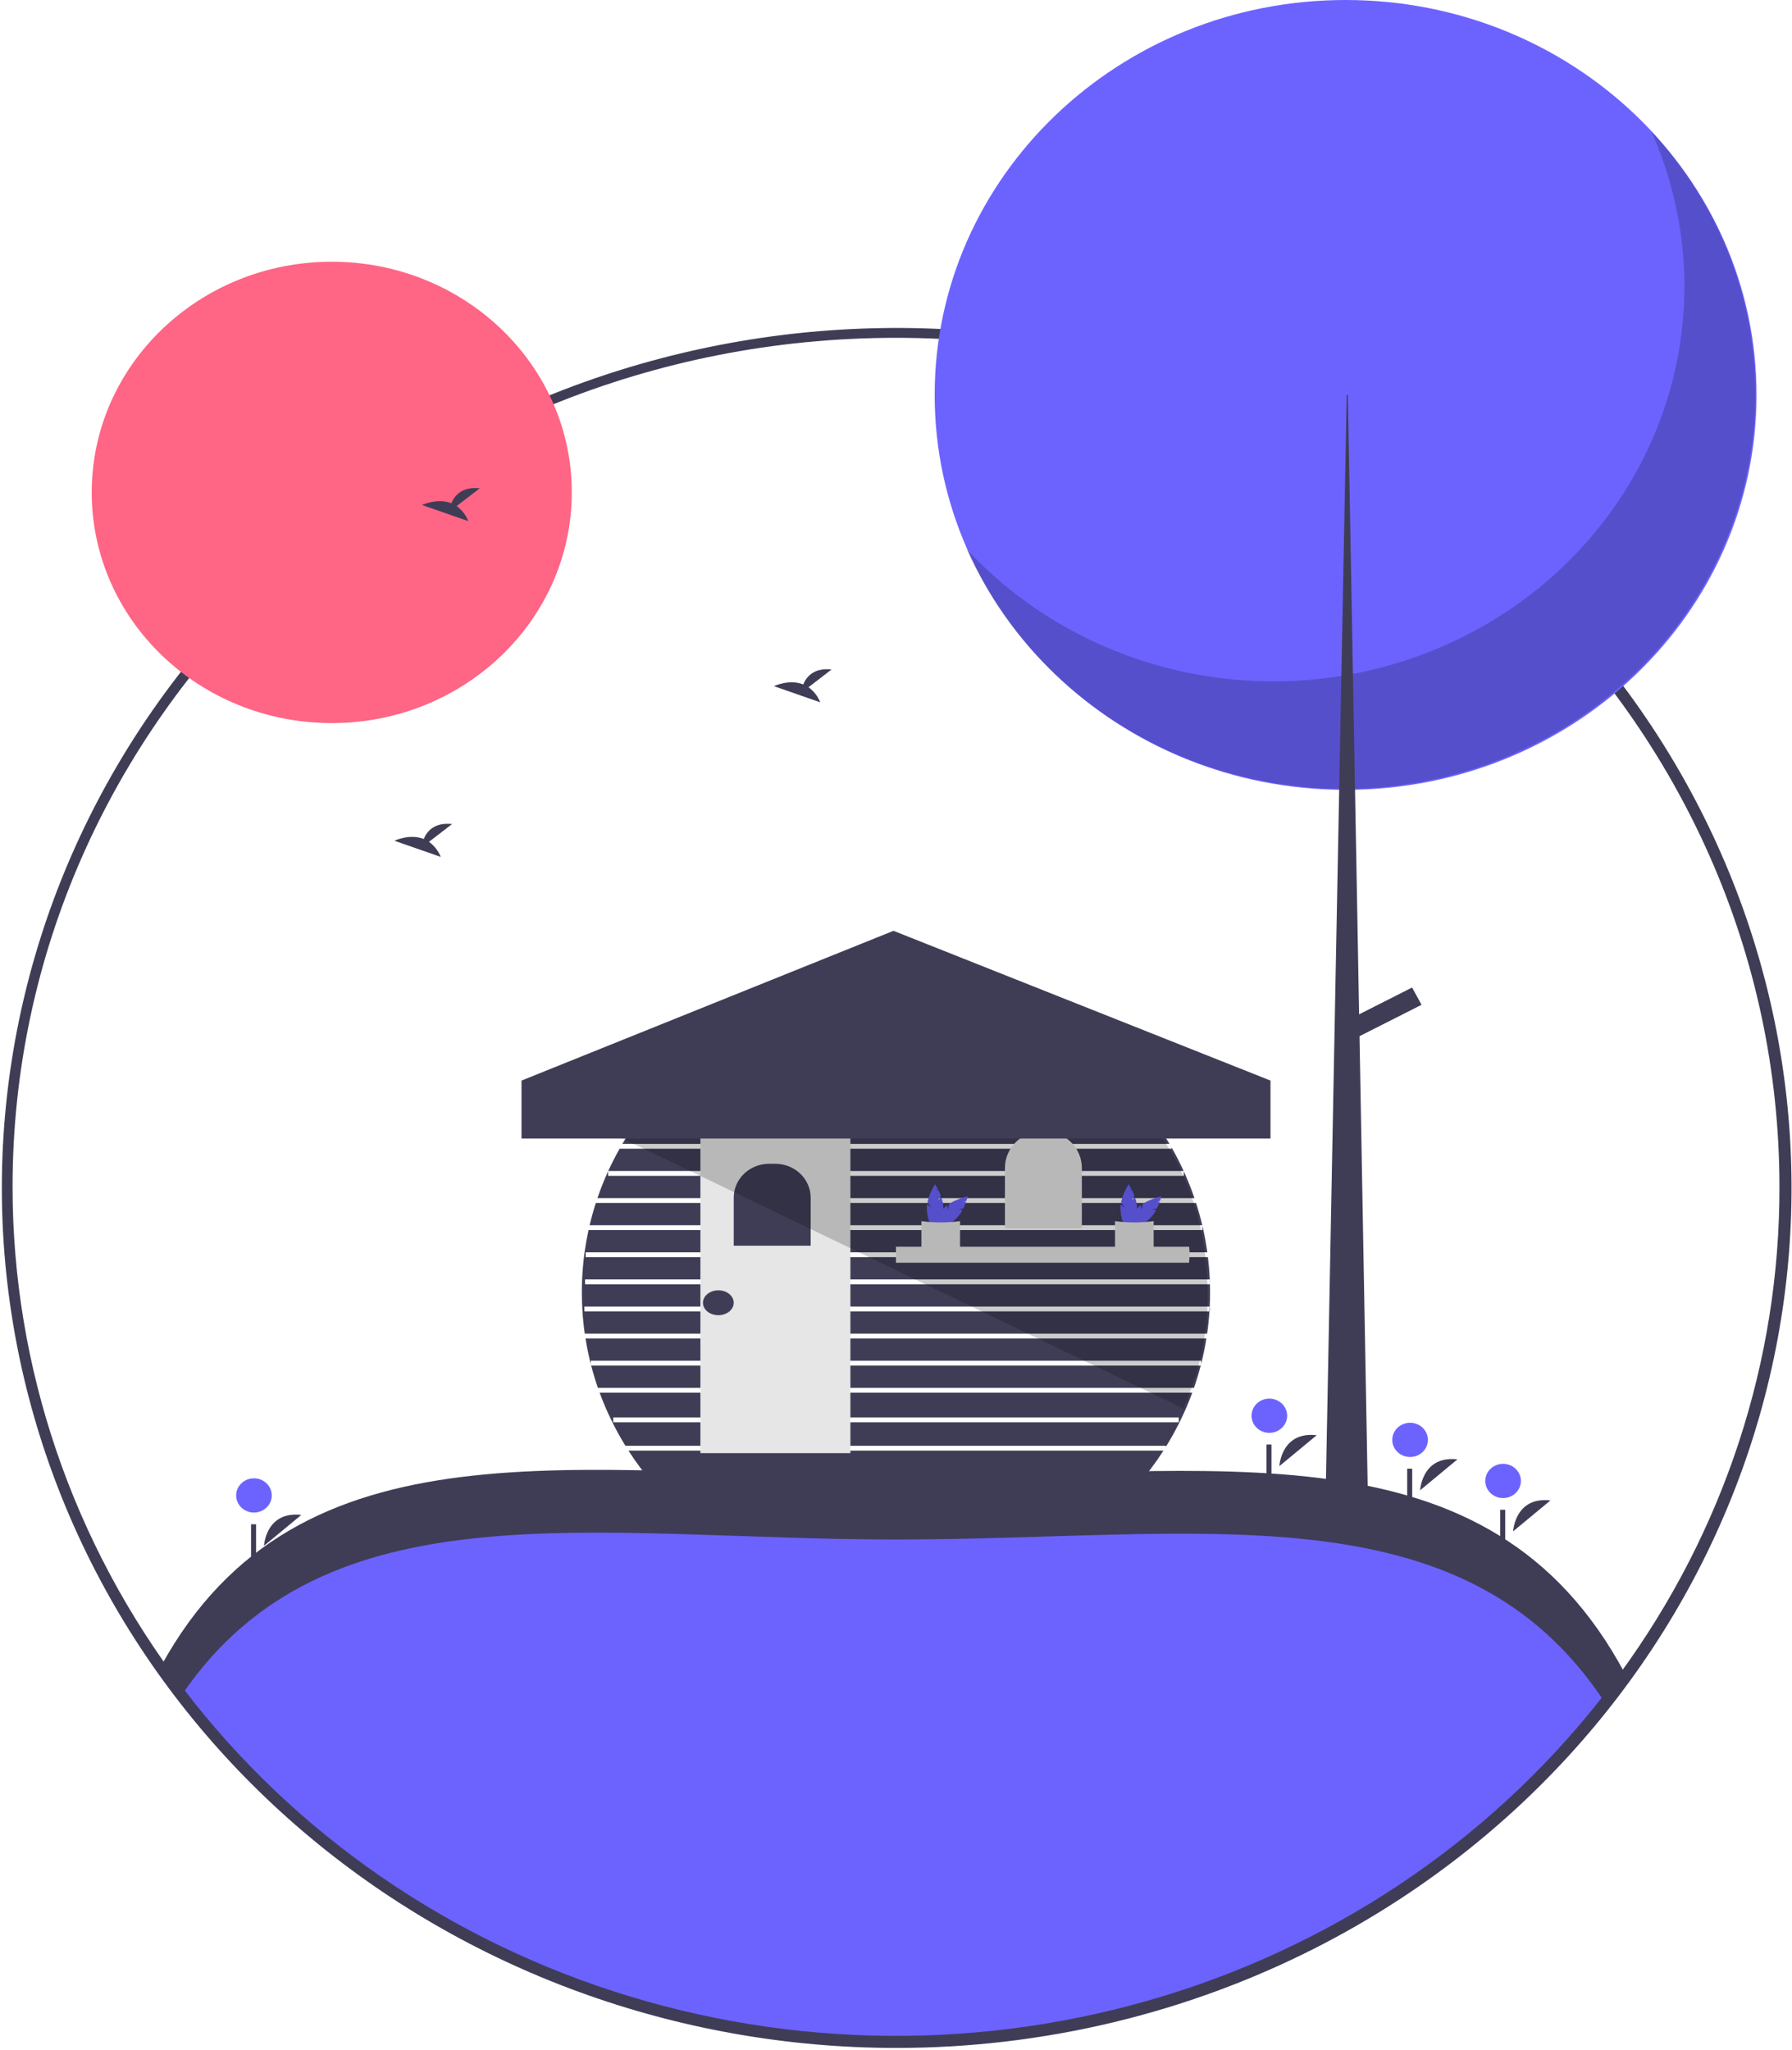 <svg width="375" height="429" viewBox="0 0 375 429" fill="none" xmlns="http://www.w3.org/2000/svg">
<g clip-path="url(#clip0)">
<path d="M125.48 291.447C126.262 293.579 127.164 295.668 128.184 297.705V297.71C129.009 299.368 129.907 300.983 130.877 302.557H243.966V302.774C244.991 301.132 245.934 299.44 246.795 297.699C247.817 295.665 248.719 293.578 249.499 291.447H125.48ZM128.331 297.639V296.628H246.664V297.639H128.331ZM137.146 311.054H237.833C239.898 308.694 241.781 306.192 243.466 303.568H131.513C133.198 306.192 135.081 308.694 137.146 311.054Z" fill="#3F3D56"/>
<path d="M251.266 285.775C250.861 287.357 250.387 288.909 249.856 290.436H125.123C124.592 288.909 124.118 287.357 123.713 285.775H251.266Z" fill="#3F3D56"/>
<path d="M251.345 285.477V284.764H123.634V285.477C123.187 283.718 122.817 281.927 122.525 280.104H252.454C252.165 281.924 251.795 283.715 251.345 285.477Z" fill="#3F3D56"/>
<path d="M122.293 273.422V274.432H253.091C252.991 276.005 252.833 277.556 252.607 279.093H122.372C122.151 277.566 121.988 276.02 121.893 274.453C121.799 273.128 121.757 271.794 121.757 270.444C121.757 269.534 121.778 268.63 121.814 267.73V267.72C121.904 265.804 122.076 263.914 122.33 262.048V262.043C122.551 260.481 122.826 258.938 123.156 257.413H251.613V256.493C252.044 258.323 252.388 260.183 252.644 262.074H122.561V263.085H252.775C252.949 264.495 253.072 265.917 253.143 267.351L253.159 267.745H122.43V268.756H253.196C253.217 269.317 253.222 269.878 253.222 270.444C253.222 271.445 253.196 272.436 253.149 273.422H122.293Z" fill="#3F3D56"/>
<path d="M251.592 256.402H123.387C123.761 254.825 124.194 253.272 124.686 251.742H250.272V251.686C250.777 253.233 251.213 254.805 251.592 256.402Z" fill="#3F3D56"/>
<path d="M249.956 250.731H125.023C125.675 248.81 126.42 246.933 127.258 245.1V246.065H247.721V245.105C248.557 246.935 249.302 248.81 249.956 250.731Z" fill="#3F3D56"/>
<path d="M247.695 245.054H127.279C128.005 243.467 128.799 241.914 129.662 240.394H245.175V240.141C246.09 241.738 246.93 243.376 247.695 245.054Z" fill="#3F3D56"/>
<path d="M244.733 239.383H130.24C135.968 229.637 144.286 221.528 154.345 215.886C164.403 210.243 175.84 207.27 187.487 207.27C199.133 207.27 210.571 210.243 220.629 215.886C230.687 221.528 239.006 229.637 244.733 239.383Z" fill="#3F3D56"/>
<path opacity="0.5" d="M123.634 285.477C123.655 285.578 123.681 285.677 123.713 285.775H123.634V285.477Z" fill="black"/>
<path opacity="0.5" d="M251.345 285.477V285.775H251.266C251.298 285.677 251.324 285.578 251.345 285.477Z" fill="black"/>
<path opacity="0.5" d="M253.222 273.422V274.432H253.091C253.101 274.306 253.112 274.18 253.117 274.053C253.128 273.841 253.138 273.634 253.149 273.422H253.222Z" fill="black"/>
<path opacity="0.5" d="M253.222 267.745V268.756H253.196C253.191 268.417 253.175 268.084 253.159 267.745H253.222Z" fill="black"/>
<path opacity="0.5" d="M251.613 256.402V256.493C251.608 256.463 251.597 256.433 251.592 256.402H251.613Z" fill="black"/>
<path opacity="0.5" d="M127.258 245.054H127.278C127.274 245.07 127.267 245.085 127.258 245.099V245.054Z" fill="black"/>
<path opacity="0.5" d="M247.72 245.054V245.104C247.712 245.087 247.704 245.07 247.695 245.054H247.72Z" fill="black"/>
<path opacity="0.5" d="M241.015 233.71H133.964V234.721H241.015V233.71Z" fill="black"/>
<path opacity="0.5" d="M236.856 228.037H138.391V229.048H236.856V228.037Z" fill="black"/>
<path opacity="0.5" d="M230.551 222.364H144.428V223.375H230.551V222.364Z" fill="black"/>
<path opacity="0.5" d="M222.635 216.689L151 216.823L151.002 217.834L222.637 217.7L222.635 216.689Z" fill="black"/>
<path d="M177.958 237.25H146.568V304.098H177.958V237.25Z" fill="#E6E6E6"/>
<path d="M160.928 243.544H162.257C164.215 243.544 166.094 244.292 167.478 245.623C168.863 246.954 169.641 248.759 169.641 250.641V260.69H153.543V250.641C153.543 248.759 154.321 246.954 155.706 245.623C157.091 244.292 158.969 243.544 160.928 243.544Z" fill="#3F3D56"/>
<path d="M218.343 236.665C220.478 236.665 222.525 237.48 224.035 238.931C225.544 240.381 226.392 242.349 226.392 244.401V257.035H210.295V244.401C210.295 242.349 211.143 240.38 212.652 238.931C214.161 237.48 216.209 236.665 218.343 236.665Z" fill="#E6E6E6"/>
<path d="M248.929 262.45C248.929 263.053 248.895 263.656 248.825 264.255H187.489V260.903H248.851C248.902 261.416 248.928 261.932 248.929 262.45Z" fill="#E6E6E6"/>
<path d="M196.291 251.135L196.888 250.249C196.711 249.78 196.506 249.32 196.276 248.873L195.89 249.172L196.196 248.719C195.905 248.168 195.676 247.821 195.676 247.821C194.941 248.975 194.403 250.233 194.08 251.55L194.846 252.686L193.999 252.029C193.968 252.252 193.953 252.477 193.952 252.702C193.952 254.973 194.724 256.814 195.676 256.814C196.628 256.814 197.399 254.973 197.399 252.702C197.381 251.98 197.249 251.264 197.005 250.581L196.291 251.135Z" fill="#6C63FF"/>
<path d="M200.512 253.103L201.585 252.882C201.805 252.43 201.999 251.966 202.165 251.493L201.672 251.443L202.221 251.33C202.421 250.743 202.514 250.342 202.514 250.342C201.146 250.659 199.839 251.183 198.643 251.894L198.348 253.218L198.232 252.177C198.047 252.315 197.87 252.463 197.704 252.622C196.033 254.228 195.224 256.054 195.897 256.701C196.571 257.348 198.471 256.571 200.142 254.965C200.661 254.442 201.093 253.846 201.424 253.197L200.512 253.103Z" fill="#6C63FF"/>
<path d="M200.904 261.891C198.415 262.044 195.703 261.882 192.819 261.891V255.543C195.501 255.904 198.222 255.904 200.904 255.543V261.891Z" fill="#E6E6E6"/>
<path d="M236.804 251.135L237.4 250.249C237.224 249.78 237.019 249.32 236.789 248.873L236.403 249.172L236.708 248.719C236.417 248.168 236.189 247.821 236.189 247.821C235.454 248.975 234.915 250.233 234.593 251.55L235.358 252.686L234.511 252.029C234.481 252.252 234.466 252.477 234.465 252.702C234.465 254.973 235.237 256.814 236.189 256.814C237.14 256.814 237.912 254.973 237.912 252.702C237.894 251.98 237.761 251.264 237.518 250.581L236.804 251.135Z" fill="#6C63FF"/>
<path d="M241.024 253.103L242.098 252.882C242.318 252.43 242.512 251.966 242.678 251.493L242.185 251.443L242.734 251.33C242.934 250.743 243.027 250.342 243.027 250.342C241.659 250.659 240.352 251.183 239.156 251.894L238.86 253.218L238.745 252.177C238.56 252.315 238.383 252.463 238.217 252.622C236.546 254.228 235.737 256.054 236.41 256.701C237.083 257.348 238.984 256.571 240.654 254.965C241.173 254.442 241.606 253.846 241.937 253.197L241.024 253.103Z" fill="#6C63FF"/>
<path d="M241.416 261.891C238.928 262.044 236.216 261.882 233.331 261.891V255.543C236.013 255.904 238.735 255.904 241.416 255.543V261.891Z" fill="#E6E6E6"/>
<path d="M150.324 275.232C152.102 275.232 153.543 274.066 153.543 272.627C153.543 271.189 152.102 270.023 150.324 270.023C148.546 270.023 147.104 271.189 147.104 272.627C147.104 274.066 148.546 275.232 150.324 275.232Z" fill="#3F3D56"/>
<path d="M340.125 350.88C306.459 397.091 250.65 427.308 187.5 427.308C123.592 427.308 67.206 396.363 33.676 349.212C62.551 296.466 121.178 309.533 187.5 309.533C254.516 309.533 311.555 297.229 340.125 350.88Z" fill="#6C63FF"/>
<path d="M187.5 322.17C251.248 322.17 305.967 311.042 335.742 356.136C337.241 354.244 338.701 352.324 340.124 350.375C311.555 296.724 254.516 309.027 187.5 309.027C121.178 309.027 62.551 295.961 33.676 348.707C35.104 350.714 36.573 352.691 38.085 354.637C68.255 310.343 124.393 322.17 187.5 322.17Z" fill="#3F3D56"/>
<path d="M187.5 428.571C141.791 428.537 97.673 412.437 63.461 383.304C29.249 354.171 7.306 314.018 1.767 270.412C-3.773 226.806 7.474 182.759 33.388 146.571C59.302 110.383 98.093 84.555 142.451 73.953C186.809 63.35 233.67 68.707 274.203 89.013C314.736 109.319 346.141 143.172 362.5 184.192C378.859 225.212 379.042 270.566 363.014 311.707C346.987 352.847 315.856 386.933 275.488 407.541C248.39 421.361 218.178 428.582 187.5 428.571ZM187.5 69.685C159.265 69.697 131.404 75.89 106.031 87.793C80.657 99.695 58.438 116.996 41.058 138.382C23.678 159.768 11.595 184.677 5.725 211.22C-0.145 237.762 0.352 265.242 7.178 291.572C14.005 317.903 26.982 342.393 45.124 363.186C63.267 383.978 86.098 400.526 111.887 411.574C137.676 422.623 165.744 427.881 193.962 426.95C222.18 426.019 249.807 418.924 274.747 406.202C300.694 392.881 323.017 373.88 339.91 350.733C357.911 325.945 369.086 297.177 372.391 267.115C375.696 237.053 371.024 206.676 358.81 178.819C344.598 146.446 320.762 118.822 290.289 99.409C259.816 79.996 224.06 69.656 187.5 69.685Z" fill="#3F3D56"/>
<path d="M187.5 427.56C163.014 427.566 138.766 422.935 116.143 413.931C93.519 404.928 72.963 391.729 55.649 375.089C38.334 358.448 24.601 338.692 15.233 316.949C5.865 295.207 1.046 271.903 1.052 248.37C1.052 149.564 84.692 69.179 187.5 69.179C290.308 69.179 373.948 149.564 373.948 248.37C374.032 285.102 362.293 320.959 340.339 351.027C323.132 374.643 300.258 393.928 273.654 407.25C247.05 420.572 217.499 427.538 187.5 427.56ZM187.5 70.696C85.562 70.696 2.63 150.4 2.63 248.37C2.633 286.17 15.178 322.984 38.443 353.462C61.708 383.939 94.48 406.493 131.995 417.843C169.511 429.194 209.816 428.751 247.051 416.579C284.287 404.406 316.514 381.138 339.047 350.157C360.814 320.344 372.453 284.79 372.37 248.37C372.37 150.4 289.438 70.696 187.5 70.696Z" fill="#3F3D56"/>
<path d="M69.425 151.319C97.165 151.319 119.653 129.707 119.653 103.046C119.653 76.386 97.165 54.773 69.425 54.773C41.685 54.773 19.197 76.386 19.197 103.046C19.197 129.707 41.685 151.319 69.425 151.319Z" fill="#FF6584"/>
<path d="M281.587 165.29C329.079 165.29 367.579 128.289 367.579 82.645C367.579 37.002 329.079 0 281.587 0C234.095 0 195.595 37.002 195.595 82.645C195.595 128.289 234.095 165.29 281.587 165.29Z" fill="#6C63FF"/>
<path opacity="0.2" d="M345.553 27.445C353.575 45.477 354.663 65.663 348.623 84.396C342.584 103.129 329.811 119.187 312.586 129.702C295.361 140.216 274.808 144.502 254.598 141.793C234.388 139.084 215.839 129.557 202.265 114.914C207.165 125.931 214.498 135.793 223.758 143.815C233.017 151.838 243.98 157.83 255.888 161.377C267.796 164.923 280.364 165.939 292.721 164.354C305.078 162.769 316.929 158.62 327.452 152.196C337.976 145.773 346.92 137.227 353.666 127.151C360.411 117.075 364.797 105.71 366.519 93.843C368.241 81.977 367.257 69.892 363.637 58.427C360.017 46.962 353.847 36.39 345.553 27.445Z" fill="black"/>
<path d="M281.823 82.645H282.059L286.312 316.957H277.335L281.823 82.645Z" fill="#3F3D56"/>
<path d="M297.481 210.274L295.5 206.657L281.285 213.85L283.266 217.466L297.481 210.274Z" fill="#3F3D56"/>
<path d="M267.73 306.809C267.73 306.809 268.093 299.495 275.539 300.346L267.73 306.809Z" fill="#3F3D56"/>
<path d="M265.626 299.849C267.684 299.849 269.352 298.246 269.352 296.268C269.352 294.29 267.684 292.686 265.626 292.686C263.568 292.686 261.9 294.29 261.9 296.268C261.9 298.246 263.568 299.849 265.626 299.849Z" fill="#6C63FF"/>
<path d="M266.072 302.299H265.02V309.375H266.072V302.299Z" fill="#3F3D56"/>
<path d="M316.643 320.457C316.643 320.457 317.006 313.143 324.452 313.993L316.643 320.457Z" fill="#3F3D56"/>
<path d="M314.539 313.497C316.597 313.497 318.266 311.894 318.266 309.916C318.266 307.938 316.597 306.334 314.539 306.334C312.481 306.334 310.813 307.938 310.813 309.916C310.813 311.894 312.481 313.497 314.539 313.497Z" fill="#6C63FF"/>
<path d="M314.985 315.946H313.933V323.023H314.985V315.946Z" fill="#3F3D56"/>
<path d="M55.247 323.49C55.247 323.49 55.611 316.176 63.056 317.026L55.247 323.49Z" fill="#3F3D56"/>
<path d="M53.144 316.53C55.202 316.53 56.87 314.926 56.87 312.948C56.87 310.97 55.202 309.367 53.144 309.367C51.086 309.367 49.417 310.97 49.417 312.948C49.417 314.926 51.086 316.53 53.144 316.53Z" fill="#6C63FF"/>
<path d="M53.589 318.979H52.537V326.056H53.589V318.979Z" fill="#3F3D56"/>
<path d="M297.183 311.864C297.183 311.864 297.546 304.55 304.992 305.4L297.183 311.864Z" fill="#3F3D56"/>
<path d="M295.079 304.904C297.137 304.904 298.806 303.3 298.806 301.323C298.806 299.345 297.137 297.741 295.079 297.741C293.021 297.741 291.353 299.345 291.353 301.323C291.353 303.3 293.021 304.904 295.079 304.904Z" fill="#6C63FF"/>
<path d="M295.525 307.353H294.473V314.43H295.525V307.353Z" fill="#3F3D56"/>
<path d="M95.557 105.905L100.398 102.183C96.637 101.784 95.092 103.756 94.459 105.316C91.521 104.143 88.322 105.68 88.322 105.68L98.009 109.06C97.52 107.806 96.67 106.711 95.557 105.905Z" fill="#3F3D56"/>
<path d="M169.189 143.815L174.031 140.094C170.27 139.695 168.724 141.666 168.092 143.227C165.153 142.054 161.954 143.591 161.954 143.591L171.642 146.971C171.153 145.716 170.302 144.622 169.189 143.815Z" fill="#3F3D56"/>
<path d="M89.771 176.166L94.613 172.444C90.852 172.045 89.306 174.017 88.674 175.577C85.735 174.404 82.536 175.941 82.536 175.941L92.224 179.321C91.735 178.067 90.884 176.972 89.771 176.166Z" fill="#3F3D56"/>
<path opacity="0.2" d="M252.717 271.117C252.729 279.249 250.986 287.295 247.6 294.748L138.534 242.219L130.24 238.261L141.48 237.669L238.89 232.554C248.163 242.906 252.717 256.382 252.717 271.117Z" fill="black"/>
<path d="M265.866 238.261H109.134V226.129L186.974 194.79L265.866 226.129V238.261Z" fill="#3F3D56"/>
</g>
<defs>
<clipPath id="clip0">
<rect width="375" height="428.571" fill="white"/>
</clipPath>
</defs>
</svg>

